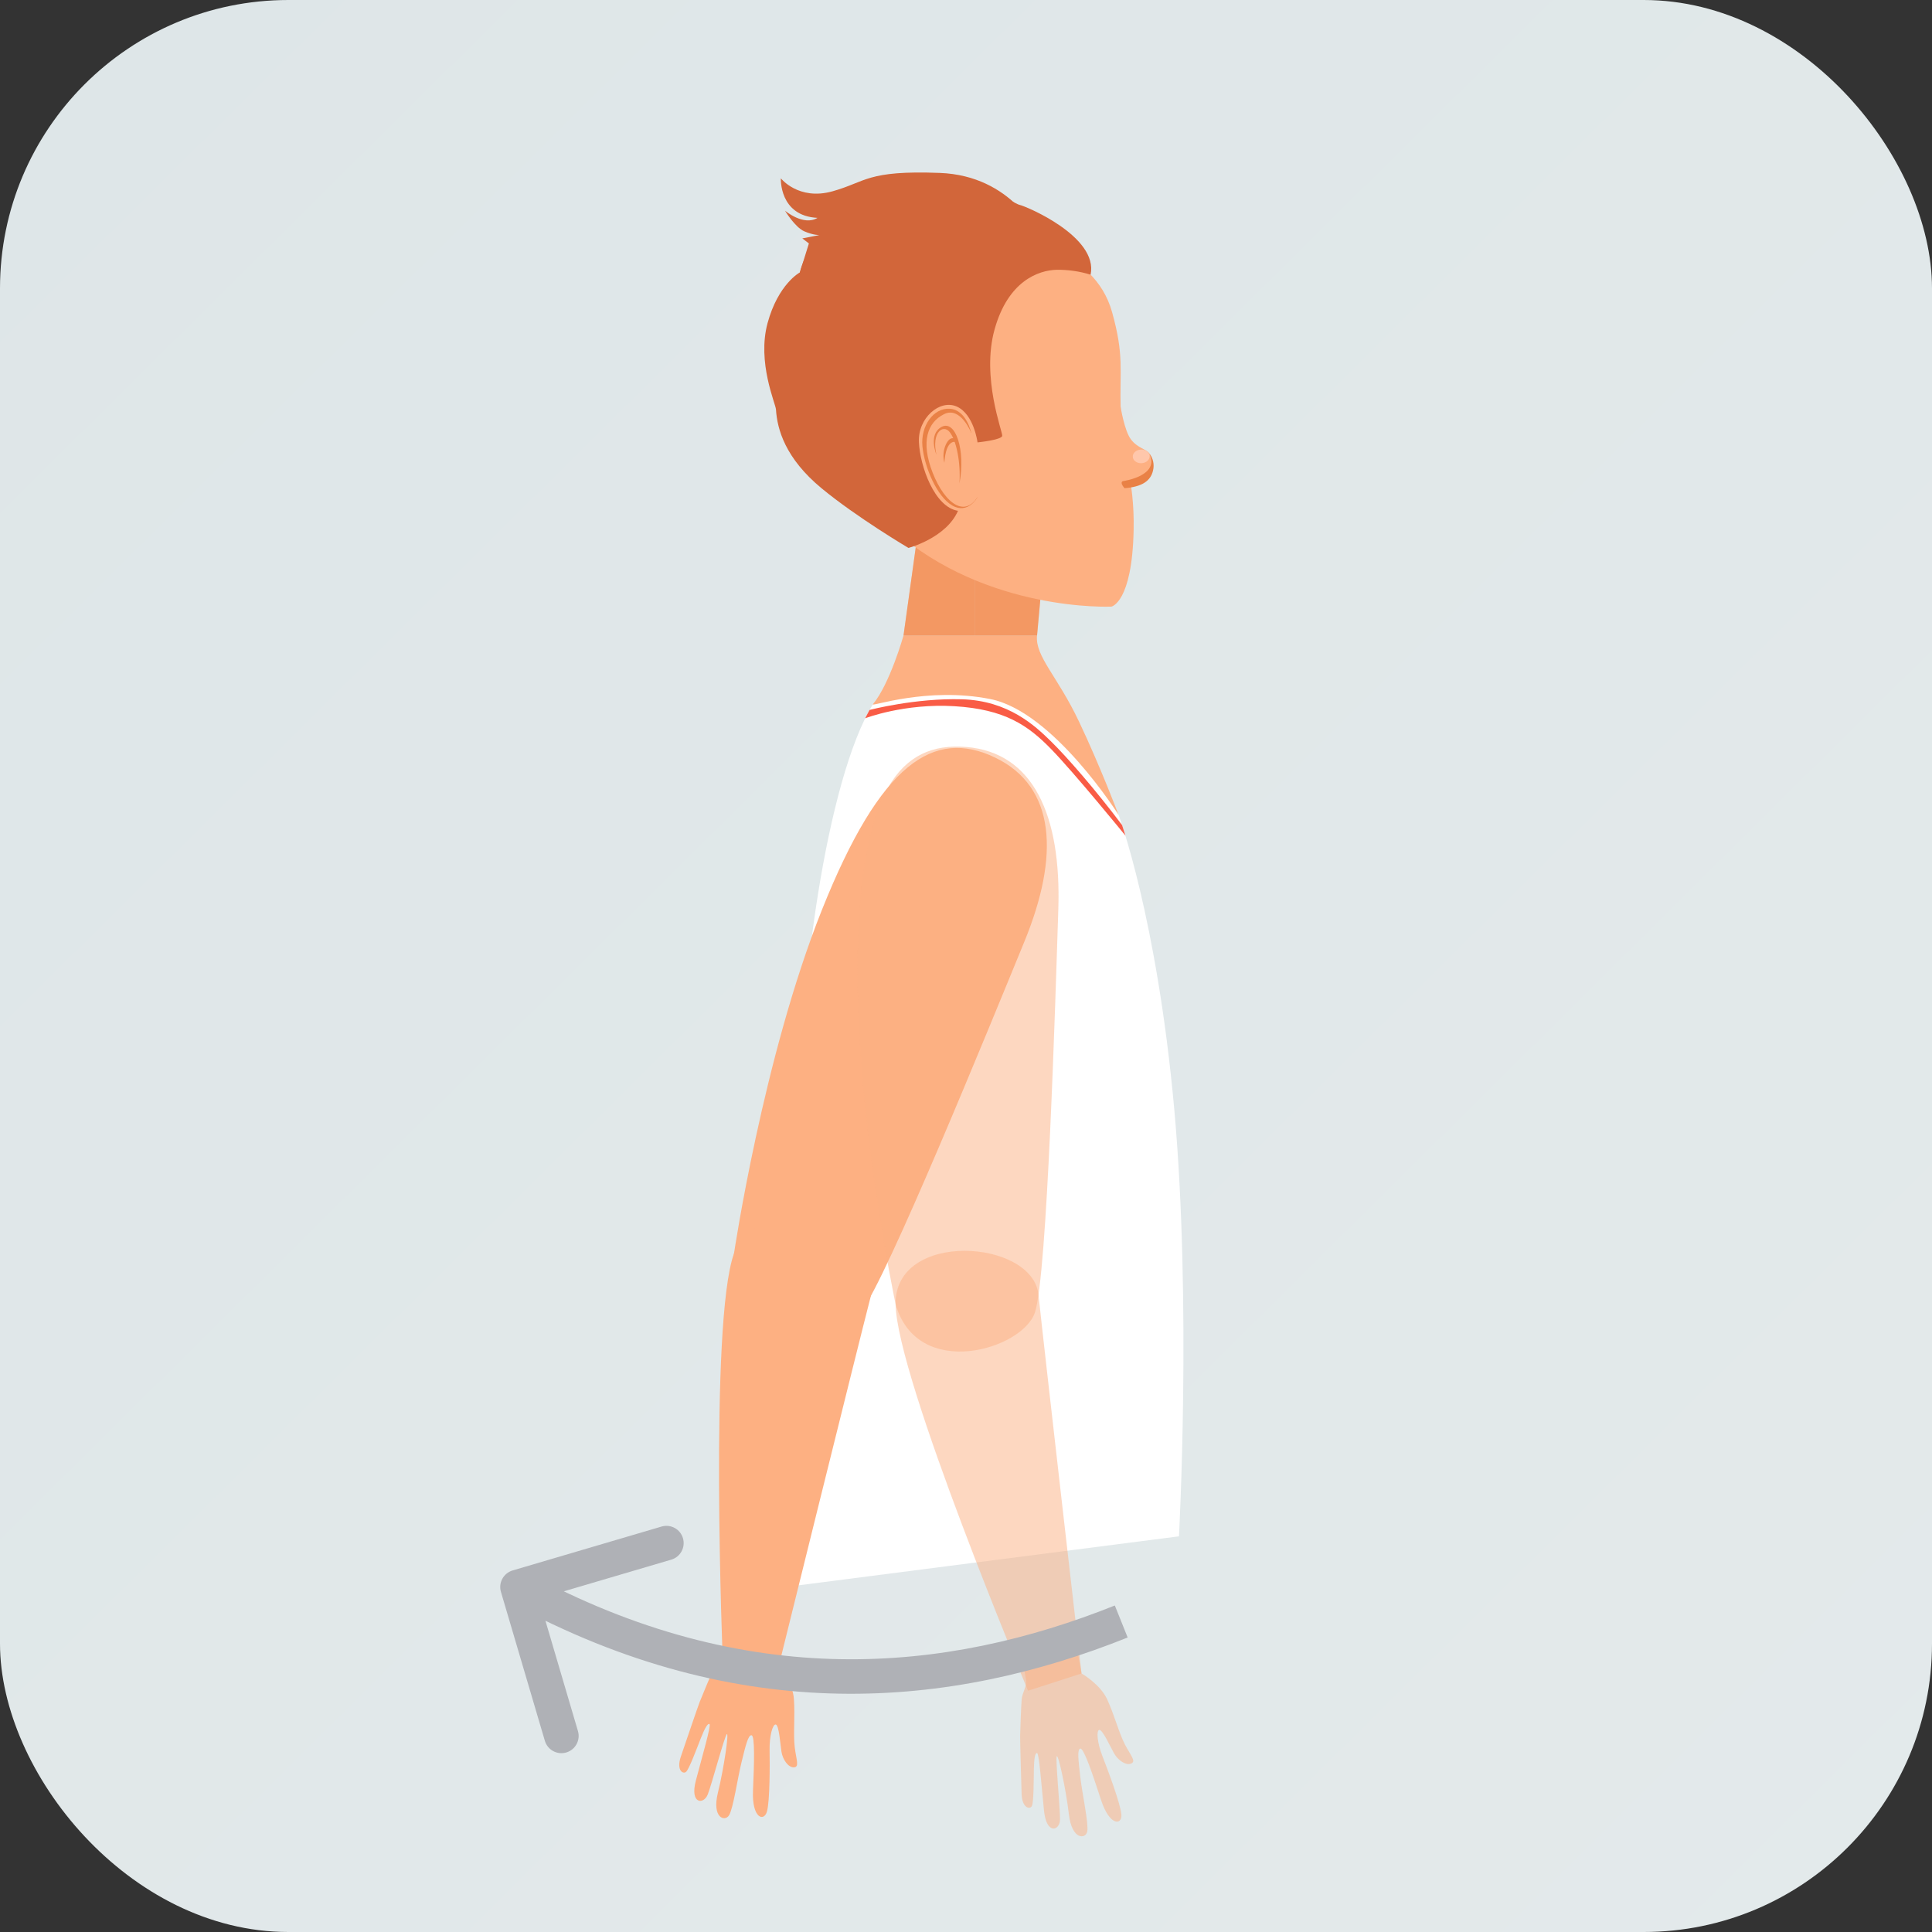 <svg width="56" height="56" viewBox="0 0 56 56" fill="none" xmlns="http://www.w3.org/2000/svg">
<rect x="0" y="0" width="56" height="56" fill="#333333" stroke="none"/>
<rect width="56" height="56" rx="8.358" fill="url(#paint0_linear_73_5833)"/>
<path d="M32.424 23.623C32.424 23.623 33.534 26.579 34.038 32.167C34.541 37.755 34.173 44.531 34.173 44.531L23.079 45.96C23.079 45.96 23.389 36.132 23.235 32.528C23.081 28.923 23.962 22.568 25.303 20.413C27.467 18.962 31.056 20.289 32.424 23.623Z" fill="white"/>
<path d="M28.267 16.571V18.427H30.059L30.227 16.571H28.267Z" fill="#FDB082"/>
<path d="M28.266 16.571V18.427H26.188L26.731 14.513L28.266 16.571Z" fill="#FDB082"/>
<path opacity="0.51" d="M28.267 16.571V18.427H30.059L30.227 16.571H28.267Z" fill="#E98146"/>
<path opacity="0.51" d="M28.266 16.571V18.427H26.188L26.731 14.513L28.266 16.571Z" fill="#E98146"/>
<path d="M32.481 11.787C32.481 11.787 32.589 12.481 32.78 12.735C32.971 12.99 33.242 13.022 33.316 13.145C33.391 13.267 33.511 13.492 33.198 13.799C32.885 14.106 32.393 13.989 32.393 13.989C32.393 13.989 32.138 11.994 32.481 11.787Z" fill="#FDB082"/>
<path d="M32.235 9.05C31.704 7.148 29.424 6.894 28.765 6.858C27.146 6.767 24.788 7.238 24.077 9.079C23.477 10.625 23.185 12.955 25.894 15.355C28.604 17.755 32.214 17.583 32.214 17.583C32.214 17.583 32.816 17.472 32.859 15.363C32.891 13.85 32.517 13.17 32.483 11.854C32.452 10.722 32.588 10.313 32.235 9.05Z" fill="#FDB082"/>
<path d="M33.323 13.217C33.329 13.326 33.223 13.42 33.088 13.426C32.953 13.432 32.839 13.349 32.834 13.24C32.829 13.131 32.935 13.038 33.069 13.031C33.204 13.024 33.318 13.108 33.323 13.217Z" fill="#FFC7AB"/>
<path d="M33.316 13.147C33.37 13.215 33.407 13.294 33.425 13.379C33.443 13.463 33.442 13.551 33.422 13.635C33.355 13.933 33.115 14.11 32.594 14.151C32.43 13.957 32.558 13.944 32.558 13.944C32.558 13.944 33.632 13.796 33.316 13.147ZM28.153 12.55C28.153 12.55 28.016 11.881 27.534 11.848C27.053 11.815 26.681 12.351 26.737 12.939C26.793 13.528 27.152 14.394 27.603 14.653C28.055 14.912 28.325 14.424 28.325 14.424L28.153 12.55Z" fill="#E98146"/>
<path d="M28.153 12.55C28.153 12.55 27.846 11.767 27.365 12.004C26.884 12.241 26.68 12.799 27.034 13.703C27.386 14.608 28.038 15.113 28.431 14.224C28.823 13.335 28.153 12.55 28.153 12.55Z" fill="#FDB082"/>
<path d="M27.143 13.18C27.143 13.18 26.895 12.589 27.292 12.374C27.689 12.16 27.994 13.02 27.811 14.011C27.849 13.371 27.715 12.76 27.526 12.523C27.336 12.285 26.994 12.536 27.143 13.18Z" fill="#E98146"/>
<path d="M27.373 13.414C27.327 13.239 27.341 13.054 27.414 12.889C27.537 12.626 27.669 12.715 27.669 12.715L27.706 12.813C27.706 12.813 27.42 12.701 27.373 13.414Z" fill="#E98146"/>
<path d="M31.612 7.962C31.293 7.863 30.961 7.816 30.627 7.82C30.096 7.833 29.219 8.148 28.829 9.546C28.439 10.943 29.064 12.515 29.05 12.633C29.036 12.752 28.334 12.823 28.334 12.823C28.334 12.823 28.232 12.011 27.737 11.786C27.242 11.562 26.602 12.114 26.635 12.816C26.668 13.519 27.089 14.702 27.768 14.806C27.423 15.597 26.332 15.882 26.332 15.882C26.332 15.882 24.829 14.993 23.811 14.151C22.76 13.282 22.527 12.44 22.492 11.868C22.481 11.699 21.94 10.503 22.248 9.366C22.557 8.229 23.185 7.896 23.185 7.896C23.185 7.896 23.558 6.001 26.182 5.455C28.245 5.027 29.382 5.907 29.551 5.938C29.72 5.969 31.844 6.853 31.612 7.962Z" fill="#D2663A"/>
<path d="M30.109 6.813C30.109 6.813 29.354 5.091 27.237 5.012C25.121 4.932 25.108 5.273 24.127 5.546C23.145 5.819 22.633 5.169 22.633 5.169C22.633 5.169 22.581 6.26 23.696 6.315C23.29 6.562 22.753 6.106 22.753 6.106C22.753 6.106 23.043 6.588 23.313 6.705C23.584 6.822 23.752 6.813 23.752 6.813L23.256 6.91L23.446 7.057L23.13 8.073L30.109 6.813Z" fill="#D2663A"/>
<path d="M25.301 20.413C25.228 20.501 26.873 19.898 28.706 20.263C30.54 20.628 32.424 23.623 32.424 23.623C32.424 23.623 31.899 22.23 31.275 20.914C30.652 19.598 30.004 19.03 30.058 18.427H26.187C26.187 18.427 25.794 19.821 25.301 20.413Z" fill="#FDB082"/>
<path d="M25.204 20.578C25.204 20.578 26.532 20.23 27.881 20.269C29.23 20.308 30.004 21.038 30.462 21.487C30.92 21.936 31.74 22.873 32.524 23.915C32.569 24.054 32.621 24.221 32.621 24.221C32.621 24.221 31.153 22.418 30.475 21.72C29.798 21.022 29.123 20.559 27.668 20.47C26.212 20.381 25.077 20.82 25.077 20.82L25.204 20.578Z" fill="#F95C46"/>
<path d="M22.715 47.509L22.578 48.272C22.578 48.272 22.977 48.749 23.012 49.248C23.047 49.747 22.991 50.283 23.036 50.647C23.081 51.012 23.177 51.219 23.012 51.227C22.847 51.235 22.686 51 22.651 50.774C22.617 50.548 22.579 50.003 22.487 49.986C22.395 49.969 22.3 50.323 22.307 50.727C22.314 51.13 22.317 52.206 22.23 52.509C22.145 52.811 21.792 52.709 21.826 51.904C21.861 51.099 21.884 50.315 21.785 50.298C21.686 50.28 21.61 50.606 21.494 51.078C21.377 51.549 21.254 52.42 21.132 52.617C21.01 52.815 20.63 52.692 20.808 51.967C20.986 51.242 21.132 50.215 21.068 50.264C21.004 50.313 20.634 51.707 20.515 52.012C20.397 52.316 19.99 52.294 20.169 51.614C20.347 50.935 20.616 50.014 20.567 49.975C20.519 49.936 20.43 50.086 20.311 50.39C20.192 50.694 19.98 51.262 19.892 51.352C19.805 51.441 19.598 51.321 19.733 50.921C19.869 50.521 20.226 49.473 20.281 49.331C20.337 49.189 20.618 48.514 20.694 48.353C20.77 48.193 20.981 48.034 21.007 47.889L21.128 47.219L22.715 47.509ZM21.275 36.336C21.275 36.336 22.118 30.645 23.824 26.373C25.53 22.101 27.069 21.11 28.838 21.956C30.607 22.802 30.716 24.801 29.69 27.299C28.664 29.798 25.684 37.108 24.973 37.996C24.263 38.884 21.084 38.65 21.275 36.336Z" fill="#FDB082"/>
<path d="M22.577 48.272C22.577 48.272 24.841 39.121 25.245 37.554C25.649 35.986 21.997 34.319 21.274 36.336C20.552 38.352 20.952 48.189 20.952 48.189L22.577 48.272Z" fill="#FDB082"/>
<path d="M31.211 47.743L31.348 48.506C31.348 48.506 31.889 48.811 32.096 49.265C32.303 49.719 32.438 50.241 32.607 50.566C32.776 50.891 32.939 51.05 32.787 51.117C32.635 51.183 32.403 51.021 32.291 50.821C32.18 50.622 31.955 50.126 31.863 50.142C31.771 50.159 31.806 50.524 31.953 50.899C32.1 51.274 32.478 52.28 32.504 52.594C32.529 52.908 32.163 52.938 31.914 52.172C31.665 51.407 31.413 50.665 31.314 50.684C31.215 50.702 31.259 51.035 31.314 51.517C31.37 52 31.559 52.858 31.514 53.087C31.469 53.315 31.07 53.335 30.983 52.593C30.896 51.851 30.674 50.838 30.631 50.907C30.589 50.975 30.729 52.412 30.725 52.739C30.721 53.066 30.333 53.19 30.262 52.491C30.191 51.791 30.121 50.834 30.062 50.815C30.004 50.796 29.972 50.968 29.967 51.295C29.962 51.622 29.962 52.228 29.912 52.343C29.862 52.458 29.625 52.419 29.612 51.996C29.599 51.574 29.567 50.467 29.569 50.314C29.571 50.161 29.599 49.429 29.614 49.252C29.63 49.075 29.771 48.852 29.744 48.706L29.624 48.036L31.211 47.743ZM25.959 37.8C25.959 37.8 24.759 32.175 24.863 27.57C24.967 22.965 26.06 21.49 28.011 21.652C29.962 21.815 30.763 23.647 30.676 26.35C30.589 29.053 30.354 36.954 30 38.038C29.645 39.122 26.588 40.033 25.959 37.8Z" fill="#FDB082" fill-opacity="0.5"/>
<path d="M31.349 48.506C31.349 48.506 30.27 39.138 30.101 37.527C29.931 35.916 25.931 35.656 25.959 37.8C25.988 39.943 29.799 49.006 29.799 49.006L31.349 48.506Z" fill="#FDB082" fill-opacity="0.5"/>
<path d="M14.859 45.52C14.594 45.599 14.442 45.877 14.52 46.141L15.793 50.458C15.871 50.723 16.149 50.874 16.414 50.796C16.679 50.718 16.83 50.44 16.752 50.175L15.621 46.338L19.458 45.207C19.723 45.129 19.874 44.851 19.796 44.586C19.718 44.321 19.44 44.17 19.175 44.248L14.859 45.52ZM14.761 46.439C21.487 50.103 27.577 49.508 32.686 47.464L32.314 46.536C27.423 48.492 21.653 49.054 15.239 45.561L14.761 46.439Z" fill="#AFB1B6"/>
<defs>
<linearGradient id="paint0_linear_73_5833" x1="0" y1="0" x2="59.5" y2="60" gradientUnits="userSpaceOnUse">
<stop stop-color="#DEE6E8"/>
<stop offset="1" stop-color="#E4EAEB"/>
</linearGradient>
</defs>
</svg>

